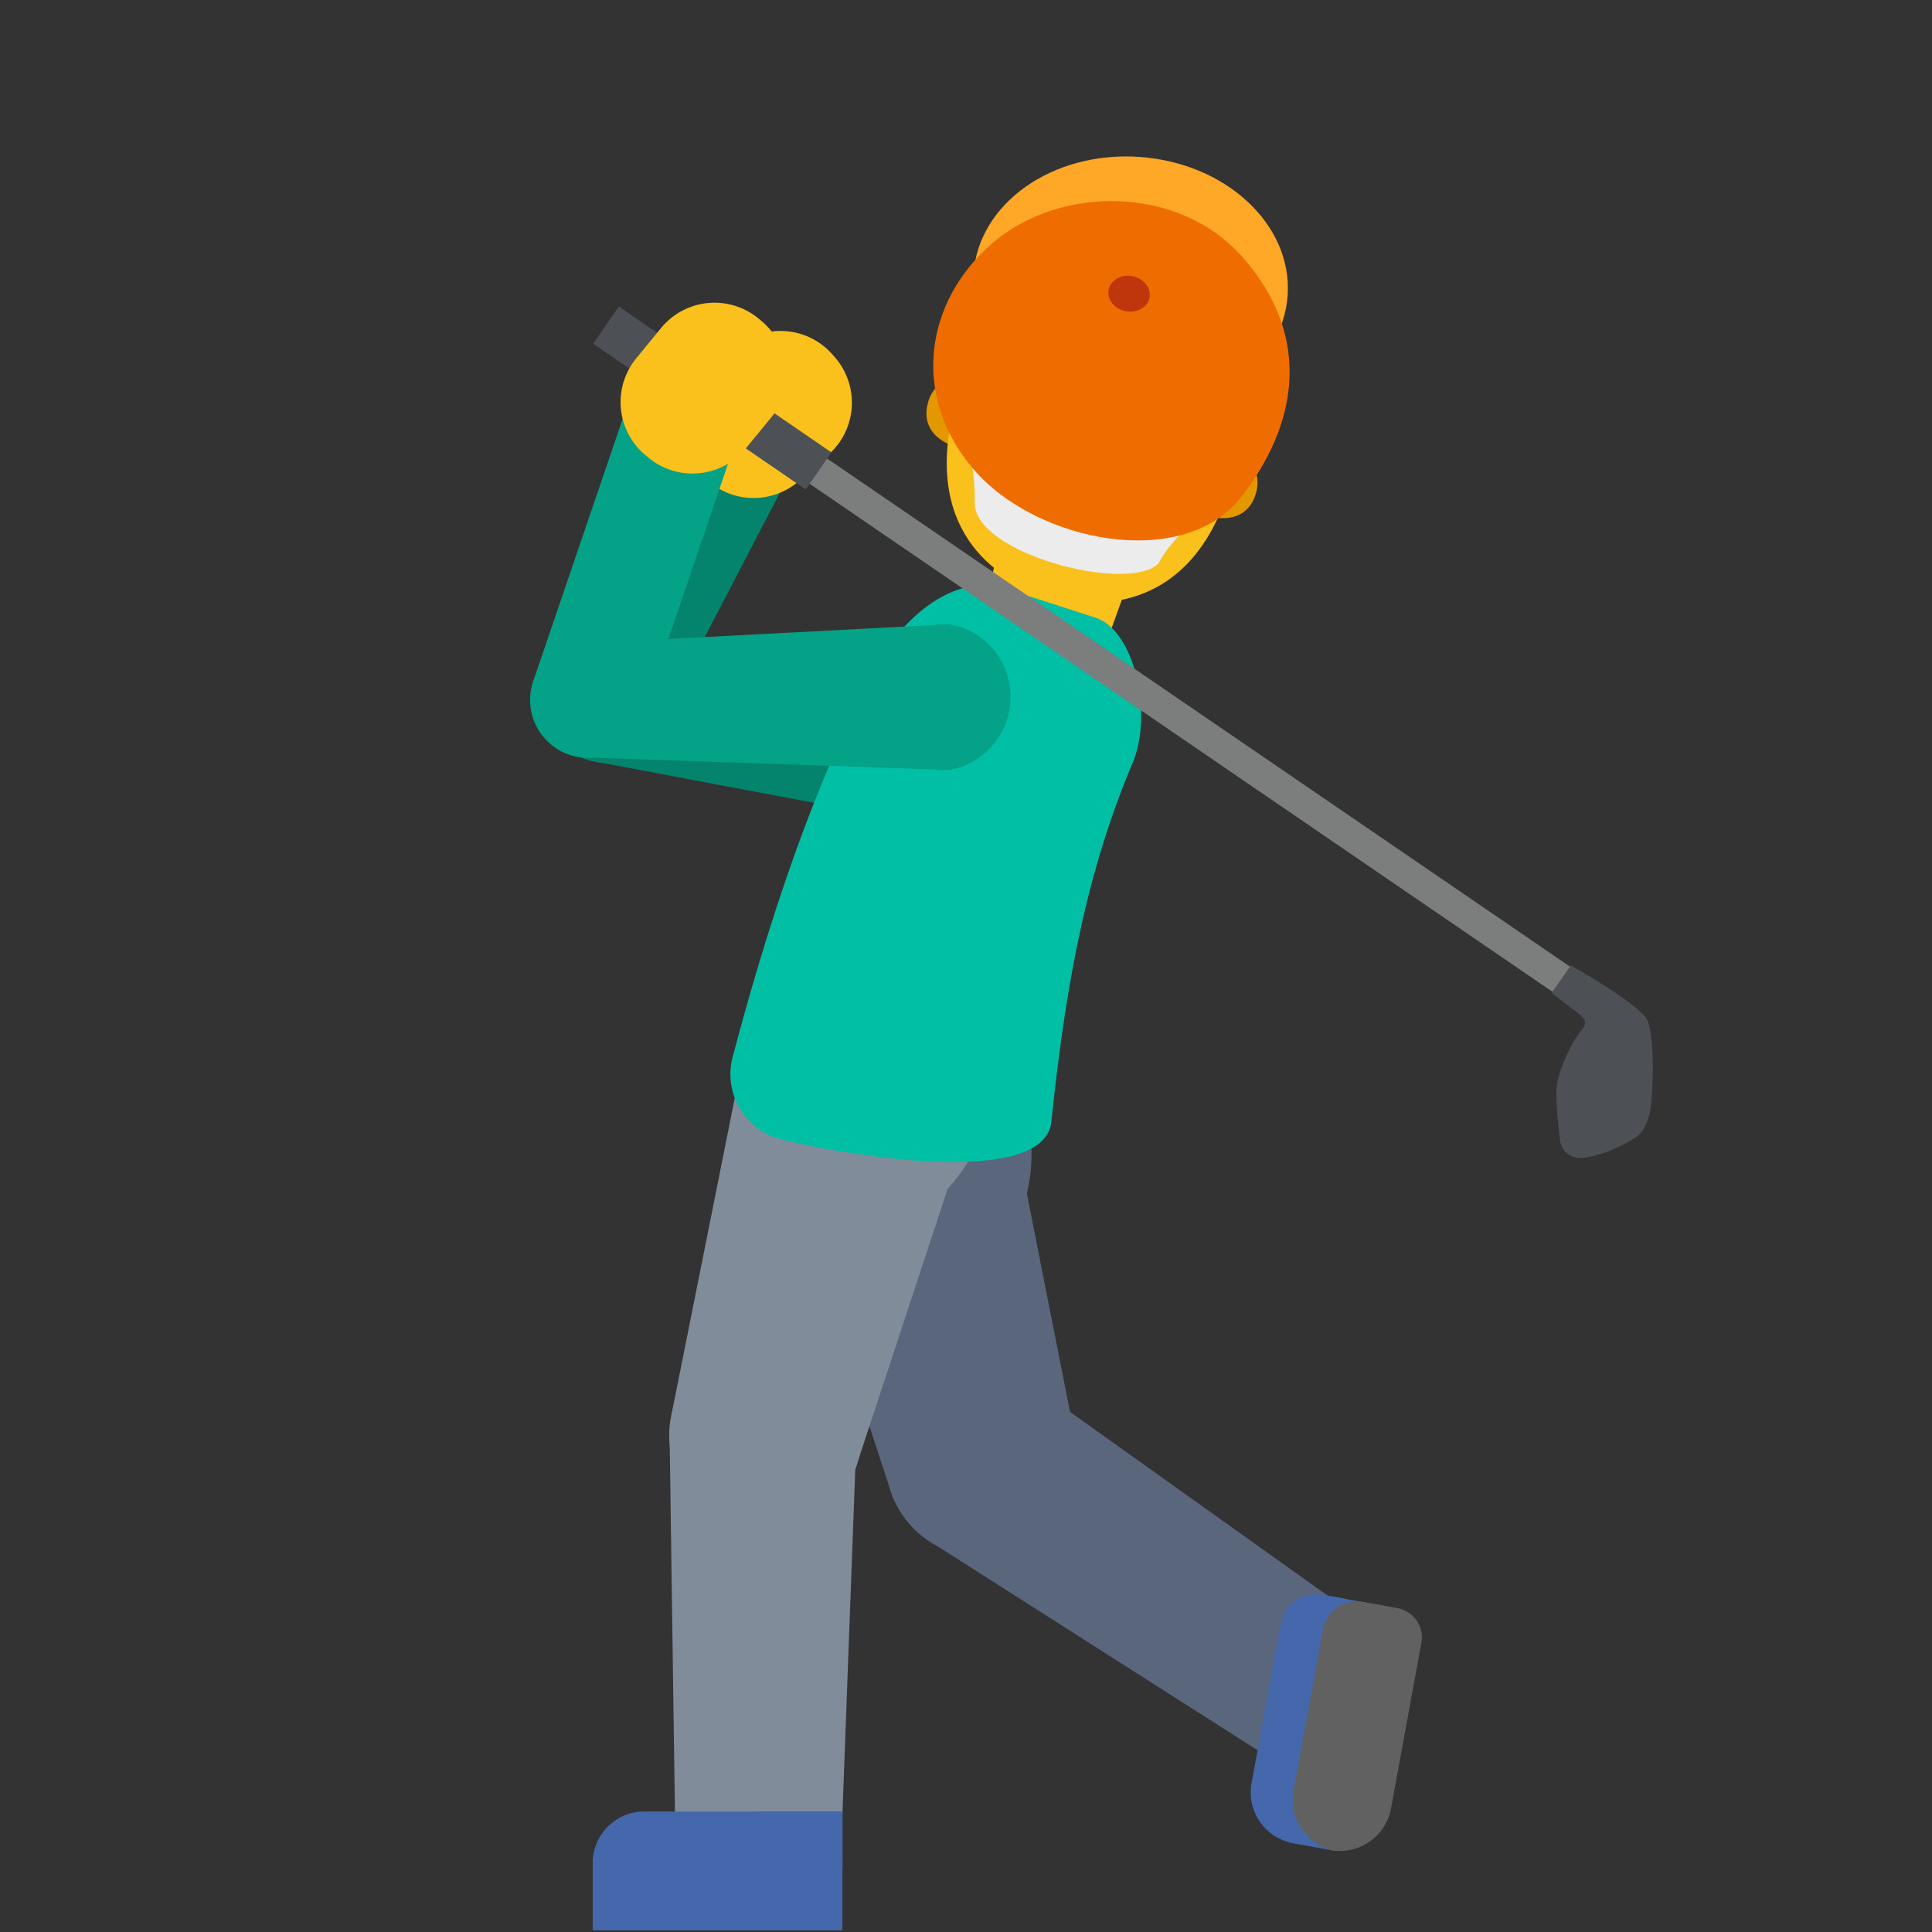 <svg xmlns="http://www.w3.org/2000/svg" viewBox="0 0 128 128"><rect x="0" y="0" width="128" height="128" fill="#333333" stroke="none"/><path fill="#04846c" d="M40.65 42.99l-1.04 7.5 23.66 4.46 1.35-9.57z"/><circle cx="40.14" cy="46.71" r="3.84" fill="#04846c" transform="rotate(-39.933 40.135 46.71)"/><path fill="#04846c" d="M52.38 31.28l-6.7-3.53-8.94 17.18 6.7 3.53z"/><path fill="#fac01b" d="M55.27 23.62l-.15-.17a4.576 4.576 0 00-6.47-.35l-1.93 1.73a4.576 4.576 0 00-.35 6.47l.15.17a4.576 4.576 0 006.47.35l1.93-1.73a4.585 4.585 0 00.35-6.47z"/><path fill="#16a7da" d="M67.84 50.76c-.43 2.79-3.1 4.42-5.16 4.1-2.07-.32-3.33-3.28-3.01-5.35s2.41-4.52 4.47-4.21c2.06.32 4.13 2.59 3.7 5.46z"/><circle cx="65.05" cy="96.78" r="6.37" fill="#59667c" transform="rotate(-38.113 65.056 96.782)"/><path fill="#59667c" d="M71.37 95.96l-12.44 2.58-8.3-25.35 15.48-3.85z"/><path fill="#59667c" d="M88.32 105.97l-5 9.99-22.01-14.03 6.9-10.3zM55.38 65.56c6.03-1.04 11.76 3 12.8 9.03 1.04 6.03-3 11.76-9.03 12.8-6.03 1.04-9.8-20.79-3.77-21.83z"/><g fill="#4568ad"><path d="M91.55 109.84l-1.75 9.56a3.414 3.414 0 01-3.97 2.74l-.17-.03a3.414 3.414 0 01-2.74-3.97l1.75-9.56a3.414 3.414 0 013.97-2.74l.17.03c1.86.34 3.08 2.12 2.74 3.97z"/><path d="M92.17 106.48l-2.81 15.34c-.09.52-.59.86-1.11.77l-2.84-.52 2.98-16.27 3.78.68z"/><path d="M89.07 105.91l-1.03 5.62-3.78-.69.6-3.28a2.376 2.376 0 012.77-1.91l1.44.26z"/></g><path fill="#616161" d="M90.28 106.13c-1.23-.22-2.4.6-2.63 1.82l-.62 3.41-1.33 7.29c-.32 1.77.78 3.45 2.49 3.9v.03c1.86.32 3.63-.92 3.97-2.77l2.01-10.97a1.97 1.97 0 00-1.6-2.3l-2.29-.41z"/><circle cx="50.71" cy="95.08" r="6.37" fill="#818c9b" transform="rotate(-8.698 50.72 95.096)"/><path fill="#818c9b" d="M56.62 97.47l-12.11-3.86 5.23-26.16 15.37 4.25z"/><path fill="#818c9b" d="M55.81 120.27l-11.09.02-.36-25.4 12.39.13zM53.7 60.19c6.09-.53 11.47 3.97 12 10.07.53 6.09-3.97 11.47-10.07 12-6.09.53-8.02-21.54-1.93-22.07z"/><path fill="#fac01b" d="M76.18 34.6l-3.56 9.86-7.84-1.8 4.33-20.37z"/><path fill="#e49800" d="M82.11 30.08s1.6.75 1.11 2.57c-.44 1.6-1.84 1.89-3.07 1.56l1.19-4.34.77.21zm-18.37-5.04s-1.76-.17-2.26 1.64c-.44 1.6.62 2.57 1.84 2.91l1.19-4.34-.77-.21z"/><path fill="#fac01b" d="M76.18 15.69c-7.26-1.99-10.7 3.11-12.87 11.01-2.25 8.19 2.44 11.76 6.32 12.83 3.83 1.05 9.72.45 11.99-7.8 2.18-7.9 1.82-14.05-5.44-16.04z"/><path fill="#ececec" d="M76.75 37.33c.97-1.83 2.84-3.22 4.55-4.49l1.12-2.54s.24.18.43.44c.18.24.27.41.27.41s.64-2.33 1.51-5.51c.9-3.27-.17-8.63-7.96-10.93 0 0-.14-.04-.2-.06-.06-.02-.2-.05-.2-.05-7.87-2-11.53 2.06-12.42 5.33-.87 3.17-1.51 5.51-1.51 5.51s.16-.1.44-.21c.3-.12.6-.16.6-.16l-.33 2.76c.93.96 1.54 2.57 1.53 5.38-.23 3.46 10.22 6.13 12.17 4.12z"/><ellipse cx="74.9" cy="18.86" fill="#ffa726" rx="8.48" ry="10.43" transform="rotate(-86.09 74.9 18.855)"/><path fill="#ef6c00" d="M82.33 17.05c4.75 5.4 3.52 11.22-.08 15.86-3.83 4.94-13.58 3.04-17.75-1.82s-3.23-11.13 1.25-14.98 12.35-3.87 16.58.94z"/><ellipse cx="74.8" cy="19.46" fill="#bf360c" rx="1.18" ry="1.38" transform="rotate(-79.682 74.802 19.457)"/><path fill="#00bfa5" d="M51.58 75.44a4.463 4.463 0 01-3-5.56c2.25-8.49 5.36-18.12 9.34-25.28 1.27-3.1 5.15-6.9 8.87-5.55l5.84 1.89c2.53.89 3.77 6.27 2.43 9.56-3.15 7.44-4.47 14.91-5.42 23.95-.77 4.4-14.38 1.94-18.06.99z"/><g fill="#4568ad"><path d="M52.4 127.01h-9.72c-1.89 0-3.41-1.53-3.41-3.41v-.17c0-1.89 1.53-3.41 3.41-3.41h9.72c1.89 0 3.41 1.53 3.41 3.41v.17c0 1.88-1.53 3.41-3.41 3.41z"/><path d="M39.27 123.16h16.54v4.73H39.27z"/><path d="M50.1 120.01h5.72v3.84H50.1z"/></g><g><path fill="#7c7d7d" d="M102.87 65.72l1.16-1.67-61.66-42.17-1.16 1.67z"/><path fill="#4d5156" d="M53.38 32.43l1.7-2.46L41 20.31l-1.7 2.46zm50.7 31.54s4.57 2.55 5.07 3.64c.38.81.44 3.69.24 5.54s-1.08 2.24-1.08 2.24-1.54 1.03-3.22 1.29c-1.67.27-1.75-1.25-1.75-1.25s-.35-2.75-.18-3.65c.17-.9.81-2.56 1.72-3.67.41-.5-.26-.93-.26-.93l-1.82-1.39 1.28-1.82z"/></g><g><path fill="#04a287" d="M38.91 42.62l.11 7.57 24.05.83-.11-9.67z"/><circle cx="38.96" cy="46.37" r="3.84" fill="#04a287" transform="rotate(-48.624 38.964 46.371)"/><path fill="#04a287" d="M48.73 29.26l-7.15-2.47-6.25 18.34 7.16 2.47z"/><path fill="#fac01b" d="M50.43 21.25l-.18-.15a4.576 4.576 0 00-6.45.63l-1.64 2a4.576 4.576 0 00.63 6.45l.18.15a4.576 4.576 0 006.45-.63l1.64-2a4.594 4.594 0 00-.63-6.45z"/><path fill="#04a287" d="M66.95 46.19c0 2.82-2.39 4.83-4.48 4.83-2.09 0-3.79-2.74-3.79-4.83s1.69-4.83 3.79-4.83c2.09-.01 4.48 1.92 4.48 4.83z"/></g></svg>